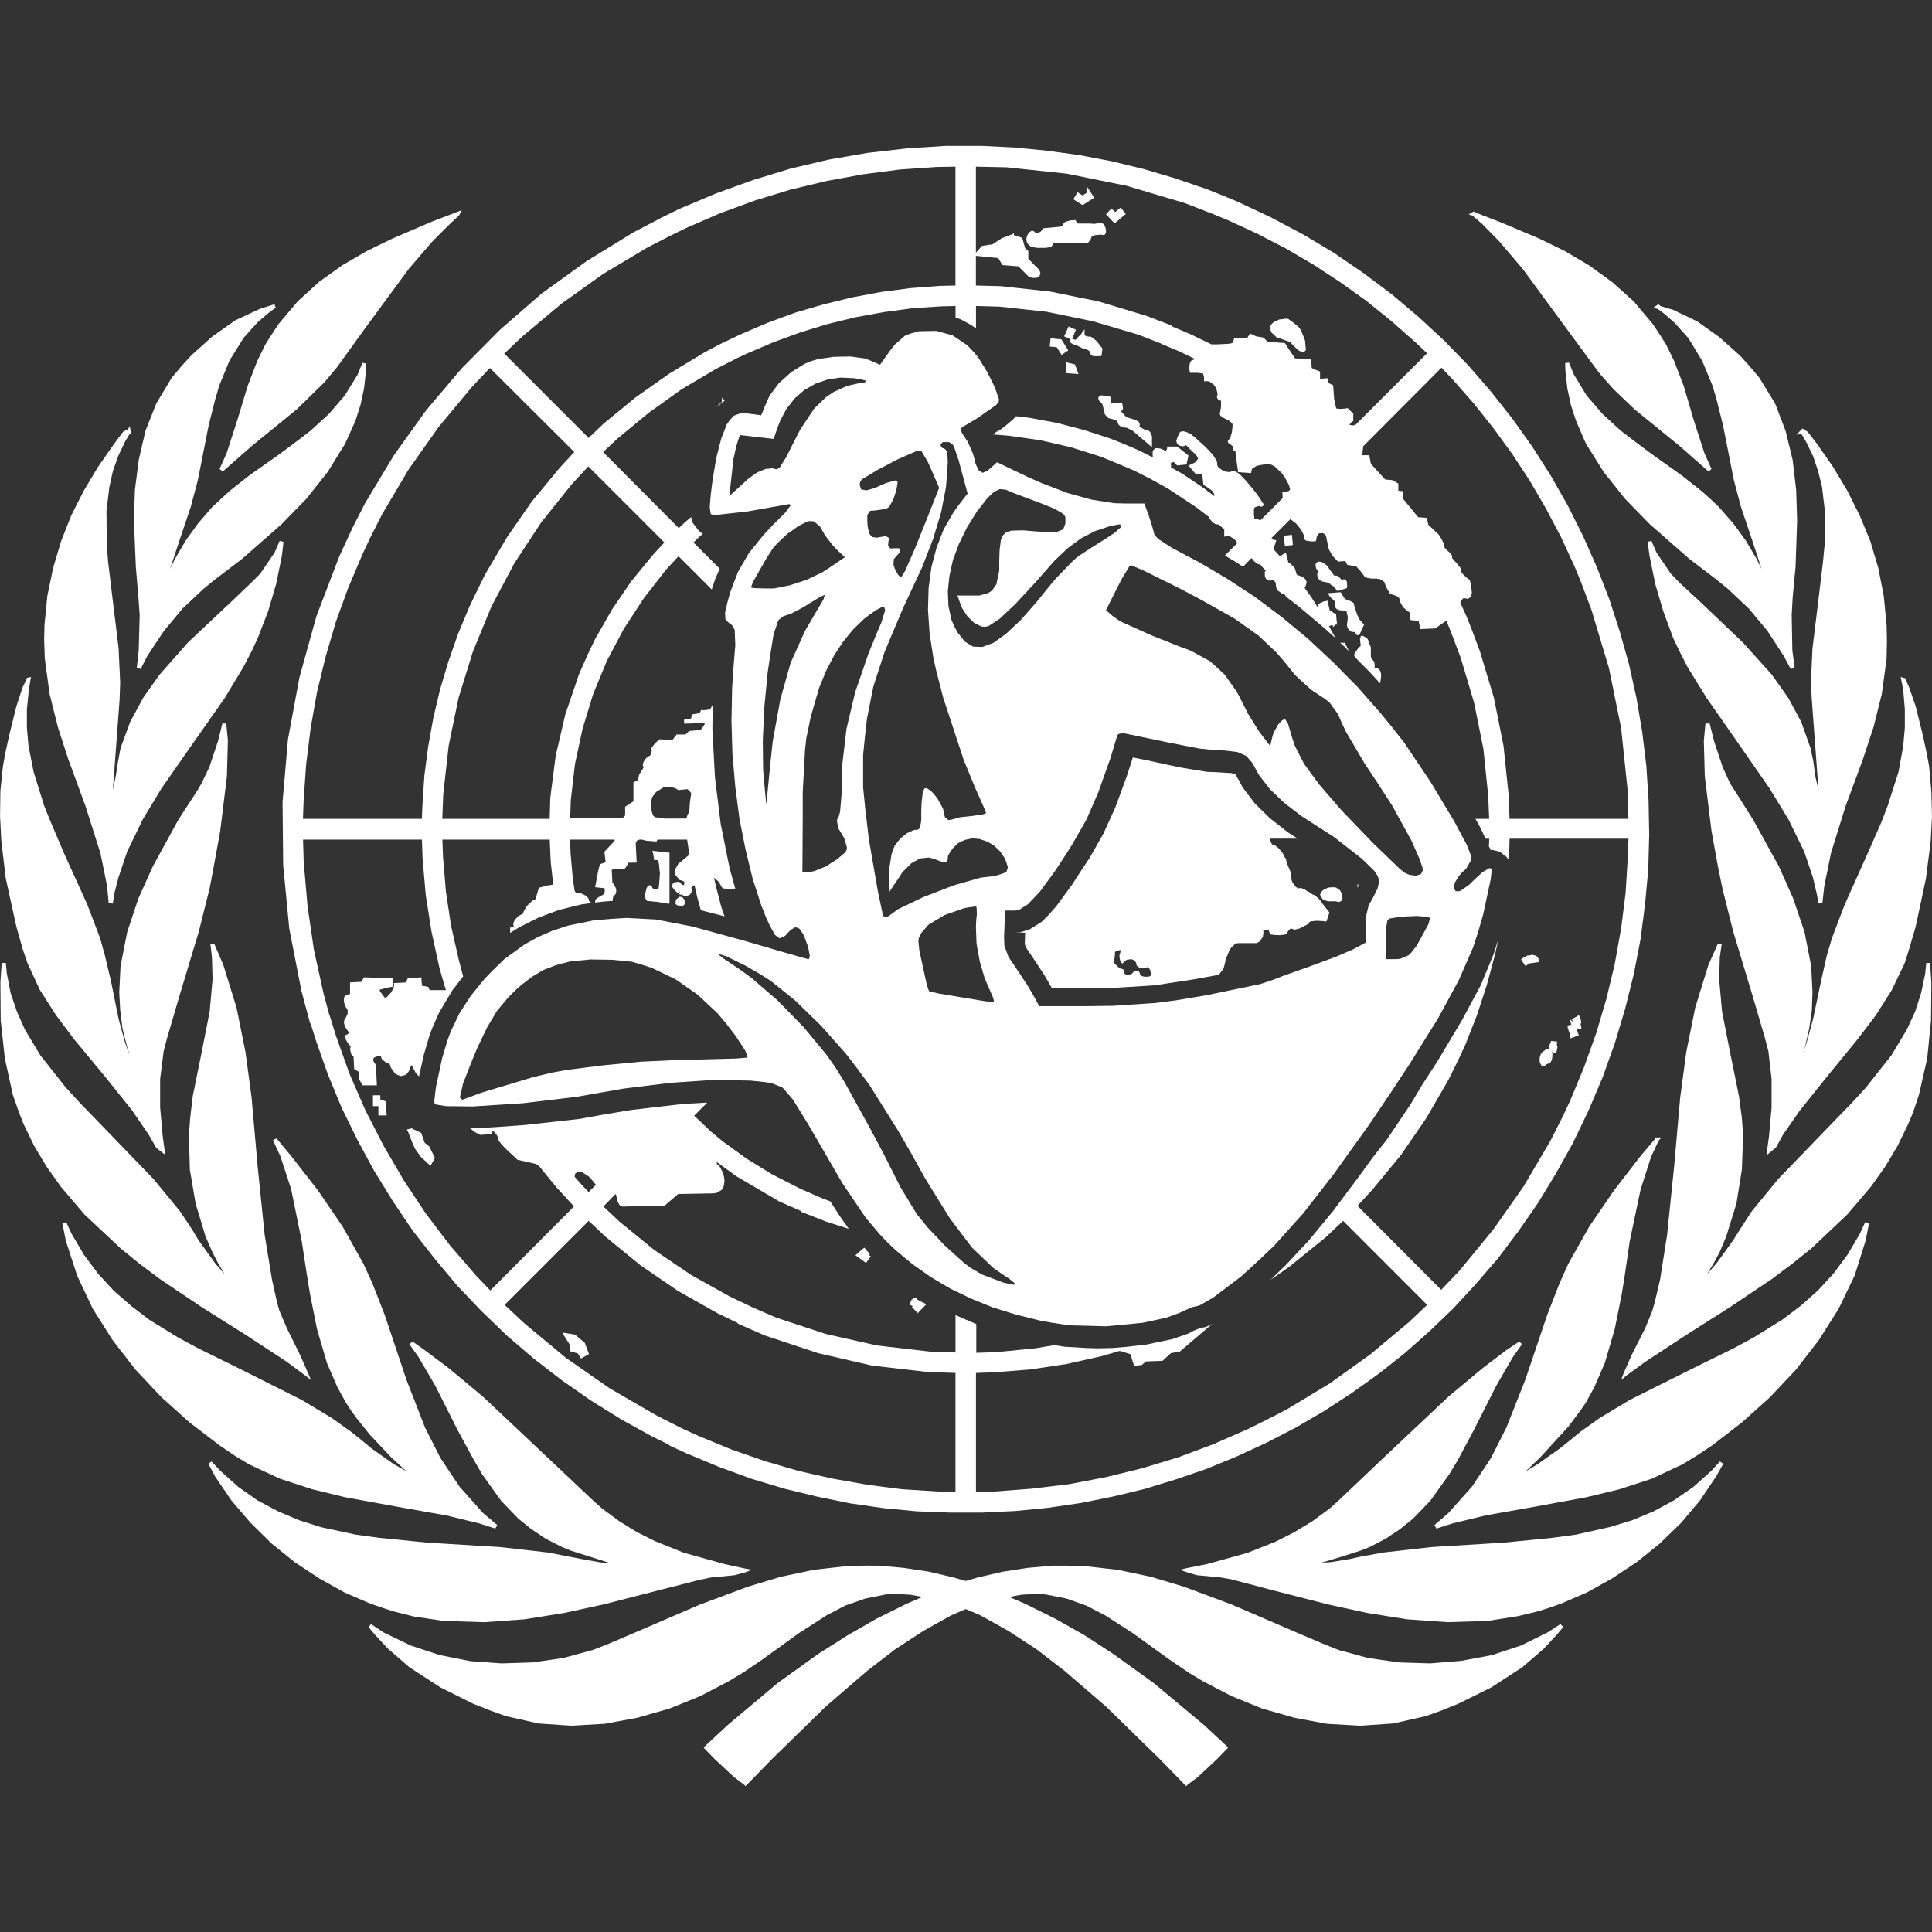 <svg version="1.1" viewBox="0.0 0.0 600.0 600.0" fill="none" stroke="none" stroke-linecap="square" stroke-miterlimit="10" xmlns:xlink="http://www.w3.org/1999/xlink" xmlns="http://www.w3.org/2000/svg"><rect x="0.0" y="0.0" width="600.0" height="600.0" fill="#333333" stroke="none"/><clipPath id="p.0"><path d="m0 0l600.0 0l0 600.0l-600.0 0l0 -600.0z" clip-rule="nonzero"/></clipPath><g clip-path="url(#p.0)"><path fill="#000000" fill-opacity="0.0" d="m0 0l600.0 0l0 600.0l-600.0 0z" fill-rule="evenodd"/><path fill="#ffffff" d="m261.004 117.258l4.268 0.199l2.182 0.396l1.588 0.398l-0.495 0.495l-2.384 0.398l-3.076 0.694l-4.168 1.886l-2.481 1.687l-3.571 3.471l-4.367 6.549l-2.182 4.268l-2.085 4.168l-1.983 3.175l-0.893 0.697l-0.398 0l-0.993 -0.299l-2.182 0.199l-2.68 1.09l-2.876 2.085l-1.488 1.388l-4.268 3.869l0 0l0.694 -5.952l0.595 -5.46l0.893 -4.068l1.092 -3.474l5.258 0.597l5.261 0.595l1.189 -3.474l0.796 -2.083l1.983 -3.773l2.58 -3.275l2.976 -2.58l3.474 -1.983l3.773 -1.292l3.969 -0.595zm24.71 22.627l0.495 0.296l1.886 3.175l1.092 2.384l2.481 5.756l-3.573 9.03l-3.869 9.625l-3.078 7.045l-1.09 1.787l-0.299 0.199l-0.794 -0.595l-0.993 -1.787l-0.495 -1.388l0.1 -1.787l0.794 -0.893l1.189 -1.391l0 -0.99l-0.993 -0.1l-0.794 0l-1.189 0.1l-0.794 -0.893l0.1 -1.092l0.196 -1.289l-0.99 -0.597l-1.687 0.299l-1.092 0.199l-1.488 -0.199l-0.893 -1.092l-0.495 -2.282l-0.1 -1.787l0 -1.687l0.893 -1.289l1.388 -0.1l2.182 -0.299l1.687 -0.396l0.595 -0.398l1.292 -2.282l0.993 -2.876l0.396 -2.481l-0.199 -0.498l-0.495 -0.1l-2.876 0.794l-1.886 0.794l-1.687 0.794l-2.581 0.697l-1.588 -0.299l-0.495 -1.388l0.196 -1.092l0.597 -0.694l4.763 -2.879l6.45 -3.374l5.457 -2.381l1.292 -0.296zm-33.939 21.93l0.993 0.1l1.884 1.588l0.796 1.388l0.794 1.391l2.381 3.076l1.09 1.189l2.68 2.481l-4.663 3.178l-2.282 1.488l-4.962 2.381l-5.161 1.687l-4.962 0.993l-2.381 0l-3.673 -0.1l-1.092 -0.199l0.597 -1.687l4.365 -7.642l1.886 -2.876l1.292 -1.488l3.175 -2.979l3.374 -2.381l2.876 -1.488l0.993 -0.1zm58.749 -9.924l1.884 0.199l1.292 0.595l3.374 1.292l6.35 2.381l3.969 1.588l2.78 1.588l0.694 0.993l0 0.595l0 1.488l-0.694 1.787l-1.986 0.794l-3.969 0l-2.976 -0.199l-3.573 -0.296l-3.573 0.097l-1.588 0.498l-0.993 0.893l-0.694 1.488l-0.396 3.275l-0.1 3.275l0 2.976l-0.893 4.268l-1.388 1.986l-1.292 0.794l-2.58 0.694l-6.845 0l0.893 2.481l0.595 1.488l1.687 2.58l2.083 1.986l2.185 1.09l1.09 0.1l1.092 -0.199l3.474 -2.282l4.862 -4.564l6.251 -6.749l3.673 -4.168l2.182 -2.481l4.168 -3.969l4.168 -3.076l4.467 -2.285l2.381 -0.794l2.381 -0.794l2.876 -0.495l0.398 0.794l-1.986 1.787l-2.083 1.388l-5.161 3.275l-3.969 2.58l-1.687 1.388l-5.557 5.756l-2.879 3.474l-2.876 3.573l-5.061 5.756l-4.566 4.268l-3.869 2.777l-3.474 1.292l-2.876 -0.1l-2.58 -1.588l-2.282 -2.879l-1.092 -2.083l-0.794 -1.886l-0.893 -4.168l-0.199 -4.564l0.498 -4.765l1.09 -4.962l1.886 -5.061l2.481 -5.059l3.076 -4.962l1.886 -2.381l1.289 -1.687l2.185 -2.085l1.787 -0.794zm-54.381 32.847l-0.398 1.391l-2.976 5.059l-2.78 4.765l-4.464 9.924l-3.178 11.312l-2.381 13.099l-0.794 7.542l-1.189 12.106l-0.694 -7.343l-0.299 -3.573l-0.1 -9.13l0.495 -10.419l0.993 -10.419l0.694 -4.765l1.192 -7.44l1.488 -4.268l1.488 -1.192l1.192 -0.396l1.388 -0.498l3.773 -1.983l1.884 -1.192l3.275 -1.986l1.391 -0.595zm18.456 3.773l0.299 0.99l-1.192 3.872l-1.289 2.976l-2.68 6.549l-4.168 12.106l-2.68 11.315l-1.289 10.917l-0.1 5.457l-0.1 3.474l-0.495 5.855l-0.398 1.488l-0.595 1.189l0.398 2.481l1.09 1.787l0.794 1.388l0.794 2.68l0 0.794l-0.495 0.893l-2.58 2.185l-3.474 2.182l-3.374 1.388l-1.388 0.299l-2.481 0.1l0.1 -17.267l0 -7.542l0.694 -12.902l0.398 -3.77l1.388 -6.749l2.58 -8.931l2.182 -5.357l2.481 -4.765l2.78 -4.265l3.076 -3.773l3.374 -3.275l1.787 -1.388l1.983 -1.391l1.886 -0.99zm76.61 -13.002l3.969 1.687l11.414 5.656l6.549 3.474l10.22 5.756l7.443 5.261l5.656 5.357l2.481 2.879l3.275 4.069l4.962 4.564l4.069 2.68l1.588 1.192l2.68 3.67l1.192 2.78l1.388 2.876l5.656 9.628l3.374 5.061l5.261 8.137l5.952 10.817l2.58 5.855l0.794 2.381l0.199 0.893l-0.595 1.289l-1.588 0.495l-2.085 -0.296l-1.189 -0.498l-1.588 -1.189l-8.436 -8.137l-5.36 -5.559l-4.564 -4.763l-6.848 -7.938l-4.663 -6.35l-2.879 -5.659l-0.893 -2.677l-1.189 -4.069l-0.993 -1.588l-0.893 0.495l-0.595 0.595l-0.694 0.794l-1.292 2.381l-0.396 1.192l-0.694 2.976l-2.381 -3.076l-1.192 -1.588l-3.374 -5.457l-1.488 -2.979l-1.886 -3.67l-3.869 -5.46l-4.467 -4.069l-5.952 -3.275l-3.972 -1.488l-8.237 -3.275l-9.725 -4.367l-2.282 -1.588l-2.182 -1.886l3.471 -6.945l1.491 -2.879l2.282 -3.77l0.495 -0.398zm-56.464 -38.204l0.993 0.595l0.495 0.694l1.488 4.367l0.794 2.976l1.986 7.343l-2.78 3.573l-1.687 2.381l-2.976 5.161l-2.185 5.656l-1.588 5.955l-0.893 6.549l-0.196 6.848l0.495 7.244l1.192 7.739l0.893 3.972l2.182 8.433l6.35 19.253l3.374 8.237l2.78 6.251l0.794 1.986l-0.993 0.398l-3.374 0.495l-3.77 0.396l-2.481 0.697l-1.092 0.196l-1.092 -0.893l-0.296 -1.388l-0.299 -1.289l-1.687 -3.078l-0.993 -1.289l-1.09 -1.192l-1.292 -0.794l-0.595 0l-0.595 0.993l-0.398 3.474l-0.1 2.68l0 2.976l-0.396 2.182l-0.597 0.597l-0.396 0l-0.893 0.1l-2.182 0.99l-2.085 1.687l-1.687 2.185l-0.495 1.189l-0.498 1.488l-0.694 4.367l-0.1 2.185l0 5.258l2.879 -4.268l1.289 -1.983l2.78 -2.78l2.68 -1.488l2.777 -0.299l1.491 0.398l2.381 0.893l1.588 0l0.396 -0.694l0 -0.597l0.1 -0.694l1.292 -1.983l0.891 -0.893l0.893 -0.893l2.085 -0.993l2.282 -0.498l2.282 0.199l2.381 0.794l2.085 1.192l1.886 1.787l1.488 2.182l0.495 1.192l0.498 1.687l-0.498 1.488l-1.388 0.495l-2.182 0.694l-1.787 0.199l-2.581 0.299l-8.336 2.381l-9.525 3.67l-7.841 3.773l-2.182 1.588l-0.597 0.495l-1.189 0.398l-0.398 -0.1l-0.396 -0.993l-1.488 -7.045l-2.78 -16.078l-1.192 -10.123l-0.595 -6.052l0 -10.023l0.595 -5.955l0.597 -5.258l1.983 -10.023l3.474 -10.717l5.557 -13.198l3.872 -8.336l2.182 -4.666l3.474 -8.931l2.481 -8.237l1.488 -7.639l0.299 -3.474l0.296 -4.566l-0.199 -3.076l-0.495 -0.794l-0.495 -0.299l-0.597 -0.196l-0.495 -0.794l0.1 -0.299l0.595 -0.694zm145.379 147.166l3.573 0.299l0.396 0.495l-0.495 1.787l-3.573 6.549l-1.687 2.185l-0.893 0.891l-2.578 1.092l-1.491 0.1l-2.976 0l0 -5.36l0.1 -4.564l0.396 -2.182l0.597 -0.498l3.77 -0.595l4.862 -0.199zm-137.143 -2.976l0.296 0.199l0.1 2.282l-0.196 1.687l-0.1 2.381l0.196 5.061l0.993 5.457l1.488 5.061l0.993 2.381l1.687 3.869l0.299 1.292l0 0l-2.68 -0.199l-14.886 -2.481l-2.68 -0.694l-0.694 -2.085l-2.282 -10.518l-0.299 -2.876l0.1 -0.893l0.794 -1.687l2.282 -2.581l4.962 -2.976l6.253 -2.185l3.374 -0.495zm45.647 -53.886l1.292 0.299l4.365 0.893l9.03 1.884l9.229 1.787l4.862 0.498l2.879 0.1l4.069 0.495l2.68 1.192l1.884 2.182l0.893 1.588l1.192 2.182l3.374 4.367l4.464 4.268l5.46 4.168l3.076 1.983l6.948 4.467l8.632 6.749l3.77 3.67l0.893 1.292l0.398 0.794l0.299 1.289l-0.498 2.185l-1.388 2.777l-1.388 2.481l-0.993 4.168l0.1 2.58l0.196 4.663l-4.069 2.185l-5.258 2.282l-8.336 3.076l-7.841 2.78l-3.571 1.388l-3.872 1.292l-16.769 3.471l-9.528 1.588l-6.151 0.794l-13.398 0.893l-7.542 0.1l-15.281 0l-1.488 -2.777l-2.085 -3.573l-3.474 -5.261l-2.481 -3.67l-1.289 -3.474l-0.1 -2.876l0.1 -1.986l0.199 -6.054l2.876 0l1.292 -0.1l2.976 -1.884l3.673 -3.872l4.663 -6.35l2.876 -4.367l2.581 -4.069l4.367 -7.639l3.67 -8.436l3.773 -10.618l2.083 -6.948l0.299 -0.495l1.388 -0.398zm-165.326 70.359l6.749 0.1l6.151 0.595l2.384 0.694l3.77 1.192l7.443 3.571l6.848 4.765l6.151 5.756l2.68 3.175l2.976 3.869l2.979 4.566l0.694 1.884l0 0.299l-3.474 0.299l-11.016 0.296l-6.052 0.1l-12.703 0.595l-12.206 1.192l-10.817 1.388l-4.367 0.794l-5.853 1.391l-16.177 4.862l-5.061 1.884l-0.794 0.299l-0.794 -0.694l0.993 -4.367l2.68 -6.848l1.687 -4.069l3.076 -6.45l3.076 -5.161l3.573 -4.265l2.083 -2.085l1.886 -1.687l3.374 -2.58l3.474 -2.083l3.869 -1.488l2.182 -0.597l2.384 -0.595l6.151 -0.595zm39.994 -1.687l2.282 0.694l5.855 2.879l4.663 2.677l3.275 2.085l7.642 6.151l8.037 7.841l7.838 8.831l3.474 4.566l3.673 4.962l8.831 14.089l3.969 6.848l4.467 8.037l7.739 12.504l6.848 9.03l6.649 6.353l3.474 2.381l1.388 0.893l1.687 1.388l0.1 0.396l-0.595 0.1l-3.078 -0.694l-6.549 -2.481l-3.571 -2.083l-2.085 -1.588l-6.052 -5.46l-2.879 -3.076l-2.182 -2.282l-3.474 -4.268l-5.061 -8.336l-5.261 -10.419l-4.069 -7.642l-8.037 -14.587l-2.777 -4.467l-2.78 -3.969l-7.144 -8.635l-8.14 -8.336l-8.037 -6.945l-3.571 -2.58l-5.161 -3.474l-1.588 -1.289l0.199 -0.1zm67.48 -193.51l-5.36 0.1l-2.876 0.794l-1.491 0.595l-3.076 2.68l-1.588 1.983l-3.076 4.367l-3.175 -1.388l-1.687 -0.597l-4.367 -0.595l-5.061 0.1l-4.862 0.694l-2.083 0.595l-2.185 0.893l-4.168 2.58l-3.869 3.474l-2.876 3.869l-0.893 1.986l-1.687 4.069l-3.773 -0.498l-2.182 -0.296l-2.481 0.893l-1.388 1.488l-0.893 1.289l-1.687 4.367l-1.588 6.154l-1.192 7.343l-0.495 4.069l-0.299 3.77l0.299 2.085l0.893 0.296l0.694 0l9.824 -1.09l12.305 -2.185l0.694 -0.1l0.495 0.299l-1.784 2.381l-3.972 3.969l-2.777 2.979l-4.566 5.656l-3.374 5.855l-2.381 6.251l-0.893 3.275l-0.694 2.979l0.1 2.083l0.794 0.893l0.595 0.495l0.697 0.498l0.794 1.388l0.196 4.763l-0.694 8.535l-0.296 4.962l-0.199 10.123l0.296 10.22l0.893 10.222l1.292 9.924l1.886 9.525l2.182 8.931l2.68 8.336l1.488 3.773l1.092 2.381l1.684 3.076l1.491 1.092l1.687 -0.794l0.893 -0.993l0.891 -0.893l1.391 -0.794l1.189 0.398l1.192 1.684l0.595 1.391l0.993 2.68l0.495 2.677l-0.196 0.993l-0.299 0.1l-2.182 -0.595l-6.253 -1.787l-11.213 -3.275l-16.274 -4.467l-11.315 -2.182l-9.13 -0.495l-4.763 0.296l-5.656 0.498l-7.741 1.588l-4.862 1.588l-4.564 1.983l-4.268 2.381l-6.151 4.467l-3.773 3.673l-2.381 2.481l-4.268 5.258l-3.474 5.36l-2.677 5.557l-0.993 2.68l-1.687 5.557l-1.986 9.229l-0.495 4.268l0.1 0.794l0.495 0.296l3.076 0.498l8.237 0.097l15.483 -0.99l16.67 -1.986l7.346 -1.289l7.44 -1.292l14.49 -1.787l13.298 -0.893l11.511 0.199l4.763 0.498l2.083 0.396l3.178 1.292l3.175 3.67l4.663 7.542l3.474 5.955l7.244 12.504l7.244 10.718l4.367 5.158l2.481 2.58l2.481 2.381l5.261 4.367l5.656 3.969l6.052 3.573l6.353 3.076l6.845 2.78l7.047 2.182l7.542 1.886l3.869 0.694l5.258 0.794l11.511 0.299l11.315 -1.092l7.343 -1.588l4.069 -1.488l1.687 -0.794l2.282 -0.993l1.388 -0.299l0.993 -0.296l4.168 -2.384l8.635 -6.549l5.952 -5.457l4.268 -4.069l8.931 -9.924l9.727 -12.504l11.213 -15.679l6.35 -9.426l5.756 -8.734l9.03 -14.487l6.45 -11.91l4.367 -10.023l1.488 -4.564l1.588 -5.457l2.381 -11.116l0.299 -2.78l0 -0.495l-0.694 -0.199l-2.182 1.292l-2.481 2.282l-1.491 1.488l-2.777 1.986l-0.794 0.196l-0.794 -0.097l-0.597 -0.993l0.398 -1.687l1.289 -2.085l0.993 -1.09l1.192 -1.092l1.388 -2.381l0.199 -0.893l-0.1 -0.893l-1.289 -3.275l-3.872 -7.244l-7.443 -12.405l-8.137 -12.106l-3.67 -4.666l-3.474 -4.268l-7.244 -8.237l-7.542 -7.639l-7.841 -7.343l-8.137 -6.749l-8.336 -6.253l-8.632 -5.656l-8.734 -5.161l-4.364 -2.282l-4.268 -2.282l-3.969 -2.58l-1.192 -1.189l-0.199 -0.498l-0.595 -2.182l-1.092 -3.474l-1.388 -3.77l-6.151 0l-3.275 -0.1l-6.948 -1.092l-7.542 -2.083l-8.037 -3.078l-4.268 -1.884l-9.525 -4.566l-2.085 1.886l-0.993 0.794l-1.388 0.595l-1.189 -0.694l-0.993 -2.083l-0.398 -1.687l-0.495 -1.687l-1.588 -3.573l-0.893 -1.289l-0.893 -1.391l-0.299 -1.09l0.299 -0.597l0.299 -0.196l4.365 -2.58l5.955 -4.168l0.794 -0.893l0.1 -0.893l-1.289 -3.773l-2.384 -4.763l-2.777 -4.464l-1.292 -1.588l-2.083 -2.185l-4.566 -3.076l-5.059 -1.388z" fill-rule="evenodd"/><path fill="#ffffff" d="m337.611 58.013l0 1.787l-1.391 0.893l-1.588 -0.993l-1.289 2.182l2.182 1.391l0.694 0.396l0.697 -0.396l2.876 -1.886l-2.182 -3.374zm10.419 6.45l-0.495 0.398l-1.192 0.99l-1.189 -1.09l-1.687 1.787l1.884 1.983l0.794 0.794l0.893 -0.694l2.58 -2.182l-1.588 -1.986zm-13.793 3.869l-1.687 0.1l-0.794 0.199l-0.694 0.199l-0.597 0.296l-0.396 0.697l-0.1 0.296l-0.398 0.199l-0.396 0.1l-0.1 0l-5.261 0.495l-0.097 0.398l-0.498 0.595l-0.893 0.495l-0.396 0.1l-0.398 0l-0.1 -0.396l-0.396 -0.299l-0.498 -0.199l-0.396 0.199l-0.694 0.498l-0.398 0.794l-0.296 0.893l0.097 1.09l0.199 0.498l0.794 0.794l0.597 0.296l1.488 0.299l2.976 0l1.388 -0.299l0.299 -0.1l0.595 -1.189l10.521 0.199l0.196 -0.199l0.794 -0.993l0.398 -1.092l0.396 -0.097l0.794 -0.199l1.192 -0.1l0.694 0l0.398 0.1l0.495 -0.1l0.299 -0.398l0.1 -0.296l0 -0.694l-0.1 -0.597l-0.199 -0.694l-0.398 -0.595l-0.296 -0.199l-0.299 -0.199l-0.495 -0.1l-0.398 0.1l0.1 0l-1.488 0.299l-1.488 -0.1l-3.773 0l-0.196 -0.495l-0.398 -0.299l-0.1 0l0.299 -0.299zm64.9 30.565l-0.299 0.1l-0.1 0.1l-1.388 0.1l-1.289 0.595l-0.694 0.398l-0.498 0.495l-0.396 0.694l0 0.794l0.396 1.092l1.687 1.588l1.092 0.299l3.076 1.09l0.495 0.597l1.391 1.388l0.794 0.694l0.794 0.299l0.495 0.1l0.498 -0.199l0.396 -0.495l-0.1 -0.597l-0.196 -2.282l-1.192 -3.076l-0.694 -0.993l-1.588 -1.388l-0.893 -0.597l0 -0.1l-0.1 0l-0.794 -0.595l-0.893 0l0 -0.1zm-72.84 6.154l-0.097 0.595l-0.199 1.986l2.182 0.199l1.488 2.381l2.085 -1.391l-1.787 -2.876l-0.398 -0.595l-0.595 0l-2.68 -0.299zm5.559 -3.673l-0.199 0.498l-1.192 2.58l1.986 0.893l0 0.097l-0.1 0.1l-0.1 0.1l0 0.1l0 0.1l0 0.1l0 0.1l0.1 0.1l0.1 0.097l0 0.1l0.199 0.199l0.396 0.299l-0.1 -0.199l0.299 0.299l0.398 0.097l0.296 0l1.588 0.796l0.597 0.296l0.097 0.1l0.893 0l1.192 0.794l0.299 0.694l-0.1 -0.199l0.1 0.398l0.296 0.299l0.199 0.196l0.199 0.1l0.495 0.1l1.787 0l0.495 -0.1l0.299 -2.282l-1.886 -2.381l-1.687 -1.292l-0.495 0l-0.794 -0.097l-0.398 -0.199l-0.296 -0.1l0 -1.886l-1.092 1.488l0 0.1l-0.199 0.1l-0.1 0.1l-0.296 0.299l-0.299 0.296l-0.495 0.597l-0.398 0.296l-0.199 -0.1l-0.097 0l-0.299 -0.196l-0.398 0l1.192 -2.879l-2.282 -0.993zm-0.794 11.116l0 0.794l0 2.58l3.869 0.296l-1.092 -2.976l-2.777 -0.694zm-106.879 11.013l0 1.292l-1.189 1.092l0.1 0.196l0.893 -0.893l1.09 -0.794l-0.893 -0.893zm78.895 -71.745l9.525 0.196l18.755 1.986l18.559 3.77l18.061 5.36l8.931 3.474l4.564 1.884l9.03 4.168l8.834 4.566l8.632 5.061l8.336 5.457l8.037 5.756l7.741 6.251l7.443 6.549l3.67 3.474l-22.229 22.229l-0.891 0.199l-0.893 -0.199l-0.1 0l0 -0.1l0.199 -0.196l0.495 -0.597l0.199 -0.1l0.296 -0.196l0 -2.285l-1.687 -1.684l-0.296 0l-0.498 0.097l-1.289 0.1l-0.694 0l-0.498 -0.1l-0.296 0l-0.199 -0.694l-0.199 -1.09l-0.296 -1.092l0 -0.398l-0.299 -3.969l-1.488 -0.694l-0.299 -1.488l-2.282 0.199l0 -2.285l-1.588 -0.595l-0.993 -0.495l-0.199 -2.78l-4.962 -0.199l-1.289 -1.884l-1.886 -2.879l-5.357 -0.396l-1.292 -1.292l-2.282 -0.396l-1.886 -0.893l-0.794 1.289l-4.168 0.199l-0.296 1.388l-0.993 0.299l-1.687 0.1l-1.986 0.1l-2.083 0l-6.154 -2.979l-6.251 -2.68l0.1 -0.097l-0.597 -0.299l-7.244 -2.78l-14.786 -4.464l-15.082 -3.078l-15.383 -1.687l-7.739 -0.196l0 -9.229l6.945 0.694l1.292 2.182l4.962 0.398l3.175 3.175l0.1 0.1l1.09 0.299l0.794 0l0.794 -0.1l0.597 -0.498l0.296 -0.694l-0.196 -0.794l-0.398 -0.595l-0.595 -0.694l0 0.1l-2.58 -2.68l0 -2.381l-0.993 -0.893l-0.893 -3.175l-2.581 -0.893l0 -0.498l-0.893 0.398l-2.876 1.092l-2.879 1.884l-3.275 0.498l-1.884 2.083l0 -26.693zm-6.353 0l0 36.915l-4.663 0.1l-9.229 0.694l-9.13 1.189l-9.03 1.687l-8.931 2.185l-8.831 2.58l-8.635 3.175l-8.533 3.67l-4.168 1.986l-0.199 0.1l-0.199 0l-0.199 0.1l-0.495 0.296l-5.656 2.979l-11.016 6.649l-10.419 7.343l-9.924 8.137l-4.663 4.464l-26.198 -26.198l5.756 -5.457l12.106 -10.123l12.8 -9.13l13.597 -8.137l6.945 -3.573l5.261 -2.58l10.518 -4.564l10.817 -3.969l11.016 -3.374l11.213 -2.68l11.312 -2.083l11.412 -1.491l11.511 -0.794l5.855 -0.097zm45.055 71.051l-0.299 0.199l-0.299 0.299l-0.1 0.396l0.1 0.398l0.199 0.396l0.199 0.199l0.199 0.199l0.396 0.296l0.299 0.697l0.199 0.893l0.296 1.289l0.199 0.694l1.092 1.092l0.794 0.199l1.189 0.296l0.498 0.299l0.296 0.296l0.1 0.398l0.299 0.595l0.495 0.398l0.498 0.199l0.495 0.196l0.893 0.1l0.299 0.1l1.588 0.794l6.052 5.161l0 -3.076l0 -0.299l-0.296 -0.794l-0.199 -0.398l-0.299 -0.396l-0.495 -0.299l-0.595 -0.1l-0.597 -0.196l-0.893 -0.498l-0.296 -0.199l-0.199 -0.296l0 -0.1l0.1 -0.498l-0.199 -0.495l-0.199 -0.299l-0.296 -0.196l-0.694 -0.299l-0.796 -0.299l-1.289 -0.396l-0.495 -0.1l-0.498 -0.398l-0.993 -1.09l-0.296 -0.299l-0.199 -0.199l0.199 -0.097l0.199 0l0.296 -0.498l0 -0.495l-0.1 -0.794l-0.1 -0.299l-0.097 -0.495l-0.597 0.1l-1.388 0.196l-1.388 0l-0.1 -0.296l0 -0.299l0 -0.694l0 -0.199l0.1 -0.495l-0.597 -0.199l-0.99 -0.199l-1.092 -0.1zm-198.372 -57.557l-1.491 0.595l-8.037 3.078l-12.006 5.158l-7.941 3.872l-7.54 4.365l-7.246 5.161l-6.649 6.054l-5.952 7.045l-2.68 4.069l-1.488 2.381l-2.481 5.061l-2.979 7.741l-3.175 10.518l-3.374 10.422l-2.182 4.862l0.993 0.794l9.03 -7.941l13.893 -11.312l8.632 -8.436l3.972 -4.763l8.732 -12.106l13.497 -18.359l7.343 -8.535l5.457 -5.457l2.78 -2.58l0.1 -0.1l0.794 -1.588zm314.379 0.398l-0.398 0.196l-1.289 0.697l1.289 0.495l2.879 2.481l5.357 5.457l7.343 8.635l13.398 18.26l8.831 12.006l1.886 2.481l4.069 4.566l6.549 6.251l13.893 11.312l9.03 7.941l0.893 -0.794l-2.182 -4.862l-3.374 -10.422l-3.076 -10.518l-2.979 -7.741l-2.481 -5.061l-1.488 -2.381l-2.68 -4.069l-5.952 -7.045l-6.649 -5.955l-7.147 -5.161l-7.54 -4.464l-7.941 -3.872l-12.006 -5.059l-7.941 -3.078l-0.296 -0.296zm-65.992 90.403l0 0.1l-0.1 0l0.1 -0.1zm-2.481 5.261l-0.1 0.097l0 -0.097zm11.907 4.763l-0.694 0.1l-1.884 0.196l0.396 3.178l2.481 -0.299l-0.299 -3.175zm8.237 8.336l-0.097 0.1l-0.398 0.097l-0.199 0.199l-0.196 0.398l0 0.495l0.196 0.893l0.398 0.495l0.199 0.299l-0.1 0.398l-0.199 0.495l0.1 0.993l0.595 0.794l0.794 0.495l0.498 0.1l1.09 0.199l0.993 0.495l0 0.1l1.092 0.694l0.794 0.993l0.296 0.398l2.979 -0.893l0 -0.398l0.1 -0.296l-0.1 -0.893l0 -0.398l-0.299 -0.495l-0.299 -0.199l-0.396 -0.1l-0.299 0.1l-0.296 0.199l-0.1 -0.1l-0.199 -0.299l-0.299 -0.296l-0.396 -0.398l-0.498 -0.299l-0.794 0l-0.097 -0.097l-0.199 -0.199l-0.398 -0.595l-0.694 -0.893l-0.396 -0.597l-0.299 -0.495l-0.398 -0.398l-0.694 -0.495l-0.794 -0.495l-0.794 -0.1zm6.549 9.525l-3.67 0.299l0.595 0.893l0.694 0.794l0.597 0.495l0.495 0.498l0 0.296l0 0.498l0 0.694l0.1 0.396l0.396 0.398l0.398 0.199l0.495 0.097l0.993 0.1l0.694 0.1l0.199 0l0.1 0.1l0.1 0.199l0.396 1.687l-0.196 1.687l-0.1 0.893l0.296 0.893l0.299 0.396l0.893 0.694l0.495 0l0.597 0.1l0.097 0l0 0.199l0 0.1l0.1 0.296l0.199 0.199l0.299 0.1l0.296 0l0.1 -0.1l0.299 -0.199l0.1 -0.196l0.199 -0.398l0.196 -0.495l0.498 -1.092l0.196 -0.396l0.199 -0.398l-0.296 -0.299l-1.092 -1.189l-0.694 -1.388l-0.597 -1.687l-0.495 -1.687l0 0.097l-0.1 -0.595l-0.396 -0.199l-0.299 -0.196l-0.396 -0.199l-0.796 -0.299l-0.495 -0.196l-0.1 0l-0.199 -0.199l-0.296 -0.299l-0.199 -0.396l-0.495 -0.697l-0.1 -0.196l-0.199 -0.398zm0.199 15.679l1.391 1.292l1.289 1.289l-1.192 -2.58zm-330.951 -105.09l-0.495 0.1l-4.069 1.289l-7.642 3.573l-7.045 4.962l-6.549 5.853l-3.078 3.374l-3.076 3.673l-4.763 7.938l-3.374 8.535l-2.085 9.03l-1.189 9.329l-0.299 9.525l0.597 14.39l0.794 9.426l0.396 5.46l-0.299 10.914l-0.595 5.46l1.192 0.396l2.083 -4.069l5.061 -7.642l5.855 -7.045l6.649 -6.251l3.571 -2.879l8.336 -6.35l12.305 -10.817l7.542 -7.741l6.649 -8.336l5.46 -8.831l3.175 -7.045l1.588 -4.962l1.09 -5.061l0.597 -5.161l0.1 -2.68l-1.192 -0.196l-1.488 3.67l-3.969 6.45l-4.962 5.756l-5.656 5.161l-3.078 2.381l-6.35 4.763l-9.725 6.848l-6.154 4.862l-2.777 2.58l-2.481 2.282l-4.367 5.061l-3.869 5.36l-3.374 5.756l-1.488 3.076l3.175 -9.625l3.275 -9.727l2.182 -8.237l3.374 -17.068l2.083 -8.237l1.192 -4.069l3.175 -7.741l4.367 -7.045l4.367 -4.862l3.372 -2.879l1.886 -1.388l0.398 -0.199l-0.398 -1.09zm429.79 0l-0.396 0.196l-1.292 0.893l1.391 0.299l0.097 0.1l0.1 0l1.886 1.388l3.275 2.879l4.268 4.763l4.268 7.045l3.175 7.642l1.189 3.969l2.085 8.336l3.374 17.068l2.182 8.237l3.275 9.727l3.175 9.625l-1.488 -2.976l-3.374 -5.756l-3.969 -5.46l-4.467 -5.061l-2.381 -2.282l-2.877 -2.58l-6.154 -4.862l-9.625 -6.848l-6.35 -4.763l-3.078 -2.381l-5.656 -5.161l-4.962 -5.756l-3.969 -6.549l-1.488 -3.67l-1.192 0.196l0.1 2.68l0.597 5.261l1.09 5.061l1.588 4.862l3.078 7.144l5.557 8.831l6.649 8.336l7.542 7.741l12.206 10.717l8.436 6.45l3.571 2.879l6.649 6.251l5.855 7.045l4.962 7.642l2.182 4.069l1.192 -0.396l-0.694 -5.46l-0.199 -10.914l0.299 -5.46l0.893 -9.426l0.495 -14.39l-0.299 -9.525l-1.09 -9.329l-2.185 -9.03l-3.275 -8.535l-4.862 -7.938l-3.076 -3.673l-2.979 -3.275l-6.45 -5.756l-6.845 -4.862l-7.443 -3.571l-3.972 -1.192l-0.196 -0.199l-0.1 -0.1l-0.299 -0.196zm-91.891 102.907l-0.595 0.1l0 0.495l-0.1 0.1l-0.1 0.299l0 0.196l0.1 0.498l0 0.495l0.1 0.498l0 0.396l0 0.1l-0.498 0.396l-0.396 0.498l-0.398 0.595l-0.396 0.498l-0.199 0.296l-0.1 0.299l0 0.396l0.1 0.199l0.1 0.199l0.196 0.199l0.299 0.296l0.199 0.299l0.199 0.199l0.196 0.1l0 0.097l0.1 0l0 0.1l3.374 3.374l3.275 3.573l0.1 -0.694l0.199 -1.292l0 -0.893l-0.199 -0.794l-0.199 -0.396l-0.296 -0.299l-0.398 -0.296l-0.495 0l-0.299 -0.1l-0.1 -0.1l0 -0.398l0 -0.495l-0.1 -0.595l-0.196 -0.597l-0.498 -0.495l-0.1 -0.1l-0.196 -0.398l-0.1 -0.495l0 -0.694l0 -0.694l0 -0.694l0 -0.597l-0.199 -0.595l-0.299 -0.595l-0.196 -0.794l-0.398 -0.794l-0.893 -0.597l-0.299 -0.196l-0.296 -0.1zm-215.044 46.939l1.588 0.396l0.694 0.398l0.199 0.199l2.876 -0.299l0.697 0.595l0.495 0.694l-0.396 2.78l-0.199 2.879l-0.199 0.396l-0.199 0.398l-0.1 0l0 0.1l-0.196 0.595l-0.199 0.694l-6.948 0l0 -0.1l-2.777 -0.299l-0.597 -0.495l-0.296 -0.794l-0.299 -1.092l0 -1.09l0.1 -2.085l0.199 -0.694l1.189 -1.588l2.381 -1.488l1.092 -0.1zm-55.969 -130.098l26.198 26.098l-4.564 4.962l-8.635 10.419l-7.642 11.016l-6.845 11.611l-2.979 6.054l-1.983 4.168l-3.474 8.333l-2.976 8.535l-2.58 8.635l-2.085 8.831l-1.588 8.831l-1.189 9.03l-0.597 9.03l-0.196 4.467l-36.918 0l0.199 -5.656l0.794 -11.315l1.391 -11.213l1.983 -11.213l2.68 -11.016l3.175 -10.817l3.869 -10.618l4.467 -10.518l2.381 -5.061l3.673 -7.244l8.237 -13.893l9.326 -13.198l10.322 -12.405l5.557 -5.855zm30.565 30.565l23.617 23.617l-3.573 3.869l-6.746 8.237l-5.955 8.734l-5.261 9.227l-2.282 4.765l-2.68 6.052l-4.265 12.504l-2.979 12.803l-1.687 13.099l-0.199 6.549l-33.342 0l0.299 -7.642l1.687 -15.085l3.076 -14.886l4.464 -14.388l5.756 -13.992l7.047 -13.298l8.336 -12.703l9.525 -11.907l5.161 -5.557zm264.959 -30.665l3.474 3.67l6.549 7.443l6.151 7.741l5.855 8.037l5.46 8.336l4.962 8.535l4.663 8.831l4.168 9.03l1.886 4.566l3.374 8.931l5.457 18.16l3.77 18.556l1.986 18.855l0.299 9.429l-36.918 0l-0.296 -7.542l-1.588 -15.184l-2.979 -14.886l-4.365 -14.487l-2.68 -7.144l-1.588 -3.969l-1.787 -3.872l0.299 -0.694l0.296 -0.396l0.398 -0.398l0.595 0.1l0.595 0.1l0.498 -0.1l0.396 -0.398l0.299 -0.396l0.199 -0.893l-0.1 -1.092l-0.299 -1.983l-0.199 -0.694l0 -0.199l-0.196 -0.199l-0.398 -0.199l-0.993 -0.893l-0.595 -0.595l-0.299 -0.396l-0.296 -0.398l0 -0.1l0 -0.794l-0.498 -0.694l-0.495 -0.595l-0.495 -0.597l-0.597 -0.595l-0.396 -0.495l-0.199 -0.199l0 -0.199l-0.1 0l0 -0.694l-0.495 -0.595l-0.398 -0.498l-0.595 -0.495l-0.498 -0.495l-0.296 -0.398l-0.199 -0.299l-0.1 0.1l0.1 -0.694l-0.199 -0.595l-0.296 -0.595l-0.299 -0.597l-0.694 -1.09l-0.199 -0.299l-3.175 -2.976l-0.495 -2.185l-2.68 -0.199l-4.862 -5.952l0.296 -2.085l-1.588 -0.199l0 -2.182l-1.787 -1.092l-2.282 -0.196l-4.464 -4.862l-0.498 -2.68l-2.182 0l0.299 -2.78l24.311 -24.411zm-26.098 160.464l0 0.595l-0.1 0.697l0.199 -0.597l0.296 -0.396l-0.196 -0.199l-0.199 -0.1zm-7.443 0.893l-1.588 0.1l-1.292 0.595l-0.595 0.398l-0.398 0.595l-0.296 0.595l0.296 0.794l0.597 0.694l1.488 0.597l2.58 0l0.296 0.1l0.299 0.1l0.495 0l0.498 -0.299l0.396 -0.498l0 -0.595l-0.097 -0.595l-0.299 -0.993l-0.398 -0.694l-1.189 -0.794l-0.794 -0.1zm-373.821 -143.197l-0.694 1.189l-0.299 0l-0.299 0.1l-0.296 0.199l-0.199 0.199l-0.199 0l-0.1 0.1l-2.677 3.571l-5.061 7.244l-4.467 7.443l-3.869 7.642l-3.175 8.037l-2.481 8.336l-1.787 8.635l-0.893 9.03l-0.1 4.663l0.199 5.756l1.488 11.016l2.58 10.319l3.175 9.824l1.787 4.865l3.573 9.725l4.663 14.686l2.083 10.222l0.498 5.357l1.289 0.1l0.398 -2.879l1.388 -5.357l2.68 -7.938l4.862 -10.023l5.756 -9.528l9.824 -14.092l9.824 -13.992l5.855 -9.725l2.58 -4.962l1.884 -4.069l3.178 -8.237l2.481 -8.436l1.784 -8.732l0.498 -4.367l-1.192 -0.296l-1.588 3.67l-4.464 6.549l-2.78 2.78l-6.45 6.151l-13.198 12.405l-8.831 10.023l-5.061 7.144l-4.069 7.542l-2.979 8.137l-0.794 4.268l-0.694 4.467l-0.893 4.268l2.085 -27.984l0.196 -5.36l-0.495 -10.718l-1.986 -16.274l-1.289 -10.718l-0.398 -5.261l-0.097 -10.319l0.893 -7.443l1.09 -4.962l1.687 -4.763l2.182 -4.566l1.391 -2.282l0.495 0.1l-0.199 -0.893l-0.296 -1.588zm519.599 0.694l-0.597 0.495l-1.388 1.491l0 0l1.488 -0.299l1.391 2.282l2.282 4.663l1.588 4.765l1.192 4.862l0.891 7.542l-0.097 10.319l-0.498 5.261l-1.289 10.718l-1.986 16.274l-0.495 10.718l0.296 5.261l2.085 28.084l-0.993 -4.367l-0.595 -4.367l0 -0.1l-0.893 -4.268l-2.879 -8.137l-4.068 -7.542l-5.061 -7.144l-8.931 -9.924l-13.099 -12.504l-6.549 -6.052l-2.777 -2.879l-4.467 -6.549l-1.588 -3.67l-1.192 0.296l0.597 4.367l1.784 8.732l2.481 8.436l3.078 8.336l1.884 3.969l2.581 5.061l5.955 9.625l9.824 14.092l9.725 13.992l5.855 9.628l4.862 9.924l2.68 7.938l1.289 5.457l0.498 2.78l1.189 -0.1l0.597 -5.357l2.083 -10.222l4.566 -14.686l3.571 -9.628l1.787 -4.862l3.275 -9.924l2.581 -10.319l1.488 -10.917l0.1 -5.756l-0.1 -4.763l-0.893 -9.03l-1.687 -8.635l-2.481 -8.336l-3.275 -7.938l-3.869 -7.741l-4.467 -7.443l-5.059 -7.244l-2.68 -3.474l-0.1 -0.097l-0.1 -0.1l-0.199 -0.1l-0.396 -0.299l-0.199 0l-0.299 -0.1l-0.296 -0.495zm-357.348 131.191l0.296 0.893l0.299 1.983l1.092 0l0.396 1.092l0.299 3.076l-0.1 1.488l-0.199 2.481l-0.199 0.993l-0.694 0l-0.495 -0.1l-0.299 -0.1l-0.296 -0.196l-0.1 -0.199l-0.1 -0.199l-0.1 -0.199l-0.199 -0.196l-0.296 -0.1l-0.299 0l-0.199 0.199l-0.199 0.097l-0.097 0.1l-0.299 0.597l-0.199 0.794l-0.199 0.794l0 0.794l0.1 0.794l0.498 0.694l0.1 0l3.175 0.299l3.471 0.595l0.1 -0.199l0.1 -0.1l0 -0.1l0 -15.48l-5.357 -0.595zm8.137 14.288l0 0.299l-0.694 0.495l-0.199 0.796l0 0.595l0.396 0.396l0.794 0.199l0.993 0.1l0.597 -0.495l0.097 -0.794l0 -0.498l-0.694 -0.893l-0.595 -0.199zm-51.107 9.528l0.1 0.1l0 0.1l-0.1 -0.1l0 -0.1zm316.561 8.436l-0.396 0.1l-1.488 0.196l-1.391 0.794l-0.495 0.398l1.388 2.083l0.498 -0.396l0.893 -0.498l0.893 -0.097l1.983 -0.299l-0.1 -0.595l-0.1 -0.398l-0.595 -0.794l-0.396 -0.199l-0.299 -0.1l-0.299 0l-0.1 -0.196zm-128.112 -1.391l0 0.1l0 0.1l-0.396 1.488l0.097 0.993l0.199 0.694l0.1 0.199l0.495 0.595l0.498 -0.495l0.893 -0.694l1.388 -0.199l0.595 0.199l0.498 0.296l0.296 0.398l0.1 0.199l0.1 0.1l0 0.595l0.299 0.396l0.396 0.299l0.498 0.199l0.595 0.196l1.092 -0.097l0.595 -0.299l0.199 0.1l0.196 0.199l0.299 0.396l0.398 0.993l-0.1 0.893l-0.1 0.1l-0.299 0.196l-0.595 0.1l-0.694 0l-0.694 -0.1l-0.498 -0.196l-0.296 -0.199l-0.1 -0.1l-0.1 -0.495l-0.199 -0.398l-0.396 -0.396l-0.498 0l-0.794 0.196l-0.299 0.498l-0.495 0.396l-1.189 0.199l-0.498 -0.1l-0.495 -0.396l0 -0.1l0 -0.498l-0.199 -0.495l-0.1 0l0 -0.1l-0.495 -0.199l-0.597 -0.1l-1.784 -1.684l0.097 -0.893l0.1 -0.893l0.1 -0.794l0 -0.794l0.1 -0.1l0.299 -0.199l0.495 -0.199l0.595 -0.1zm3.77 -59.838l-1.884 5.855l-3.573 9.725l-3.67 8.037l-4.268 7.542l-2.581 3.869l-2.879 4.467l-4.962 6.749l-2.182 2.481l-2.282 2.282l-3.773 2.381l-2.876 0.893l-1.588 0.1l3.076 0l0 0.1l-0.1 3.175l0.1 0.694l0.495 0.993l2.284 3.374l3.076 4.663l2.481 4.268l11.611 0l7.343 -0.1l12.9 -0.794l5.855 -0.893l0.1 0l6.948 -1.09l7.045 -1.292l0.398 -0.495l0.396 -0.498l0.694 -0.993l0.299 -1.09l0.396 -1.787l0.993 -2.381l0.595 -1.092l0.796 -0.794l0.694 -0.595l0.893 -0.1l5.656 0l0.1 -0.1l0.893 -0.495l0.891 -1.391l0.1 -0.794l0.1 -0.595l-0.1 -0.495l1.687 -0.199l0.498 1.388l0.396 0l0.498 0.1l1.488 0.1l0.794 0l0.794 -0.1l0.296 0l0.299 -0.1l0.398 -0.199l0.296 -0.296l0.299 -0.595l0.495 -0.498l0.199 -0.199l0.199 -0.097l0.1 0l0.196 0.097l0.794 0.299l0.796 -0.199l0.794 -0.196l0.794 -0.398l1.488 -0.794l0.396 -0.199l0.299 -0.199l0 -0.296l0.1 -0.1l0.1 -0.1l0.296 -0.1l0.794 -0.1l0.993 -0.1l1.986 0.1l0.595 0.1l0.495 0l0.893 -2.68l-0.1 -0.296l-0.495 -0.595l-1.488 -1.886l-0.694 -0.993l-0.694 -0.794l-0.398 -0.299l-0.299 -0.296l-0.097 -0.1l-0.199 -0.1l-0.1 -0.1l-0.299 -0.1l-0.1 0l-0.196 -0.1l-0.299 -0.196l-0.694 -0.498l-0.794 -0.396l-0.694 -0.498l-0.794 -0.296l-0.299 -0.199l-0.495 0.1l-0.1 0l-0.1 0.1l-0.893 -0.398l-1.092 -1.388l-0.296 -0.794l-0.299 -1.787l0 -0.498l0 -0.196l-1.289 -3.078l-0.1 -0.794l-0.498 -0.893l-0.495 -0.99l-0.694 -0.893l-0.694 -0.794l-0.697 -0.597l-0.296 -0.196l-0.398 -0.199l-0.296 0l-0.398 -0.299l-0.495 -1.09l-0.1 -0.597l8.632 0l-3.076 -1.983l-5.557 -4.367l-4.666 -4.564l-3.77 -4.962l-1.388 -2.581l0 -0.1l-0.1 0l-0.794 -1.588l-0.1 0.1l-1.092 -0.299l-4.862 -0.299l0.1 0l-2.876 -0.097l-3.573 -0.597l-4.268 -0.694l-4.763 -0.993l-6.35 -1.388l-4.071 -0.794zm138.534 82.764l-0.1 0.097l0 -0.097zm0 -2.78l-0.595 0.396l-1.588 0.893l0.199 0.498l0 0.199l0.1 0.196l-0.893 -0.893l0.396 1.687l-1.189 0.299l0.097 0.595l0.299 0.993l0.299 0.794l0.1 0.398l0.097 0.196l0 0.1l0 0.1l0.1 0.794l2.58 -0.993l-0.296 -0.595l-0.199 -0.794l-0.199 -0.794l0.398 0.199l0.495 0l0.595 -0.1l-0.296 -1.488l0.196 -0.1l0 -0.299l-0.1 -0.794l-0.296 -0.794l-0.299 -0.694zm-8.632 8.037l-0.398 1.192l-0.296 -0.597l0 0.893l0.196 0.993l0.1 0l0.1 0.1l-0.299 -0.1l-0.396 0l-0.794 0.299l-0.694 0.495l-0.597 0.595l-0.296 0.697l-0.199 0.794l0 0.694l0.1 0.694l0.299 0.595l0.196 0.299l0.498 0.199l0.396 -0.1l0.398 -0.299l0.296 -0.199l0.697 -0.296l0.495 -0.299l0.299 -0.495l0.196 -0.597l0.1 -0.891l0 -0.893l-0.199 -0.597l0.299 0.398l0.498 0.199l0.595 0.097l0.396 -2.083l-0.1 -0.199l-0.097 -0.296l0 -0.398l0.097 -0.694l-1.884 -0.199zm-365.883 16.871l0 0.595l0 2.78l1.687 0l0 2.876l2.58 0l-0.299 -4.367l-1.687 -0.595l0 -1.289zm-106.182 -129.902l-1.289 0.299l-0.1 0.299l-1.292 2.777l-1.884 5.756l-2.185 8.831l-1.289 5.855l0 0.1l-0.694 3.773l-0.794 7.739l-0.1 7.841l0.396 7.739l1.391 11.611l3.275 14.886l1.983 7.047l1.488 4.365l3.872 8.336l4.962 7.741l5.656 7.542l9.13 11.013l8.831 11.016l5.161 7.542l2.282 3.969l0 0.1l2.976 2.282l-0.296 -1.488l-0.597 -4.367l-0.794 -8.931l0 -8.831l1.092 -8.635l1.092 -4.168l3.869 -13.198l5.955 -19.748l3.374 -13.494l1.289 -6.848l1.986 -10.917l2.083 -16.968l0.299 -11.116l-0.498 -5.258l-1.189 -0.1l-1.388 5.557l-2.68 8.037l-2.381 4.962l-1.391 2.381l-5.855 9.03l-7.938 14.49l-4.464 9.924l-3.474 10.419l-2.085 10.618l-0.396 8.137l0.296 5.46l0.697 5.656l1.388 5.557l0.893 2.879l-1.391 -3.673l-2.083 -7.642l-2.381 -11.807l-1.886 -7.941l-1.488 -5.357l-3.969 -10.419l-6.948 -15.284l-4.364 -10.222l-2.085 -5.158l-3.275 -10.518l-1.588 -8.14l-0.495 -5.557l0 -5.756l0.595 -5.955l0.495 -3.076l0.199 -0.993zm580.629 0l0.199 0.993l0.595 3.076l0.495 5.955l0 5.756l-0.495 5.656l-1.488 8.137l-3.374 10.521l-1.986 5.158l-4.464 10.123l-6.848 15.284l-3.969 10.419l-1.588 5.357l-1.787 7.941l-2.481 11.807l-2.085 7.642l-1.289 3.673l0.893 -2.78l1.289 -5.656l0.794 -5.557l0.199 -5.559l-0.396 -8.137l-2.085 -10.618l-3.474 -10.319l-4.464 -10.023l-7.941 -14.39l-5.756 -9.13l-1.488 -2.282l-2.282 -5.061l-2.68 -8.037l-1.388 -5.557l-1.292 0.1l-0.495 5.357l0.299 11.016l2.083 16.968l1.986 10.917l1.388 6.848l3.374 13.494l5.955 19.748l3.869 13.198l1.092 4.168l0.993 8.635l0 8.931l-0.794 8.831l-0.597 4.367l-0.199 1.588l2.879 -2.381l0.1 -0.1l2.182 -3.969l5.26 -7.542l8.831 -11.016l9.03 -11.013l5.656 -7.443l4.962 -7.841l3.969 -8.237l1.391 -4.365l2.083 -7.147l3.175 -14.886l1.491 -11.611l0.396 -7.739l-0.199 -7.741l-0.694 -7.838l-0.694 -3.773l-1.289 -5.955l-2.185 -8.831l-1.983 -5.756l-1.192 -2.777l-0.1 -0.199l-1.388 -0.398zm-462.537 140.121l0 0.199l-0.1 -0.1l-1.192 0.299l0 0.396l0.199 0.1l1.388 3.573l0.893 1.983l1.787 2.481l2.976 2.78l1.391 -2.481l-1.787 -3.573l-1.388 -1.09l-1.092 -3.078l-3.076 -1.488zm52.097 13.497l1.192 0.299l2.182 1.488l0.794 0.993l0.498 0.694l0.595 0.595l-2.282 2.282l-2.285 -2.381l-2.083 -2.381l0.1 -0.495l0.1 -0.498l0.694 -0.495l0.495 -0.1zm88.619 23.617l-0.299 0.199l-1.289 1.092l-1.192 1.09l1.292 0.893l1.983 1.488l1.488 -2.083l-0.694 -0.495l0.398 -0.299l-0.893 -0.893l-0.794 -0.993zm15.281 15.58l-0.199 0.794l-0.296 -0.495l-0.794 1.787l0.993 0.495l-0.199 0.299l1.787 1.886l1.488 -1.588l1.189 -1.192l-1.588 -0.794l-1.488 -0.794l0.199 -0.398zm-108.862 10.817l0.299 0.993l0.1 0.1l1.588 2.481l0.199 2.182l2.381 0.694l0.993 1.59l2.481 -1.391l-1.292 -3.474l-3.076 -2.578l-3.673 -0.597zm358.54 -120.769l-0.1 0.396l-2.78 6.253l-4.069 13.198l-2.777 13.793l-1.886 14.092l-1.886 21.435l-2.182 21.236l-2.182 13.893l-1.588 6.749l-0.794 2.879l-2.284 5.557l-4.168 8.237l-2.481 5.656l-0.794 2.083l0 0l1.687 -1.388l5.855 -4.268l12.703 -8.336l13.298 -8.433l13.295 -8.934l6.353 -4.763l6.052 -4.862l11.016 -10.419l7.343 -8.635l4.367 -6.151l3.869 -6.45l3.374 -6.948l1.488 -3.573l1.787 -5.357l2.581 -11.312l1.189 -11.81l0.1 -11.91l-0.396 -5.952l-1.192 0l-0.296 3.175l-1.292 6.151l-1.886 5.855l-2.578 5.557l-4.765 7.941l-7.838 9.924l-4.367 4.763l-9.13 9.426l-13.793 14.291l-8.237 10.023l-3.474 5.357l-2.381 3.773l-5.161 7.144l-2.876 3.275l1.983 -3.275l1.886 -3.474l2.085 -4.962l3.175 -10.22l1.687 -10.518l0.396 -10.717l-0.396 -5.36l-0.893 -6.749l-2.68 -13.198l-2.581 -13.099l-0.893 -10.023l0.199 -6.845l0.495 -3.474l0.1 -0.694zm-468.097 0l0.1 0.694l0.398 3.474l0.199 6.845l-0.893 10.023l-2.58 13.099l-2.68 13.198l-0.794 6.749l-0.398 5.36l0.299 10.717l1.787 10.518l3.076 10.22l2.185 4.962l1.784 3.474l1.986 3.275l0 0l-2.879 -3.275l-5.158 -7.144l-2.282 -3.773l-3.573 -5.357l-8.237 -10.023l-13.793 -14.291l-9.13 -9.426l-4.367 -4.763l-7.838 -9.924l-4.765 -7.941l-2.481 -5.557l-1.983 -5.855l-1.192 -6.151l-0.296 -3.175l-1.292 0l-0.396 5.952l0.097 11.91l1.292 11.81l2.481 11.312l1.886 5.357l1.388 3.573l3.374 6.948l3.869 6.45l4.367 6.151l7.343 8.635l11.113 10.419l5.955 4.862l6.35 4.763l13.298 8.934l13.398 8.433l12.703 8.336l5.756 4.268l1.784 1.388l-0.891 -2.083l-2.481 -5.656l-4.071 -8.237l-2.381 -5.557l-0.794 -2.879l-1.488 -6.749l-2.282 -13.893l-2.182 -21.335l-1.886 -21.435l-1.886 -13.992l-2.777 -13.793l-4.071 -13.198l-2.677 -6.253l-0.199 -0.396zm117.497 86.036l5.158 4.862l10.917 8.934l11.611 7.938l12.305 6.948l6.35 3.076l-0.097 0.1l0.595 0.296l7.938 3.474l16.473 5.46l16.772 3.869l17.167 1.983l8.732 0.299l0 36.915l-5.457 -0.1l-11.016 -0.694l-10.814 -1.388l-10.717 -1.886l-10.621 -2.381l-10.518 -3.076l-10.319 -3.573l-10.123 -4.168l-5.061 -2.282l0.1 0l-0.694 -0.299l-7.443 -3.77l-14.587 -8.436l-13.696 -9.525l-12.9 -10.717l-6.154 -5.756l26.101 -26.101zm120.274 -284.112l7.343 0.199l14.587 1.588l14.487 2.976l14.092 4.168l6.848 2.68l0.595 0.299l4.962 2.083l4.962 2.381l-0.1 0.1l0 0.1l-0.1 0.1l-0.396 0.1l-0.398 0.196l-0.196 0.299l-0.199 0.299l-0.1 0.495l-0.1 0.595l0 1.192l0.1 0.396l0.1 0.498l2.282 0l1.687 0.199l0.1 0.196l0.1 0.199l0.1 0.398l0.1 0.694l0 0.296l0 0.697l0.694 -0.1l0.893 0.1l1.388 0.99l0.495 0.697l0.398 0.891l0.199 0.697l0.1 0.694l0 0.199l-0.199 0.694l0.199 0.495l0.396 0.398l0.398 0.196l0.196 0l0.1 0.1l0 1.787l-0.296 1.886l0 -0.1l-0.1 0.396l0.1 0.398l0.196 0.299l0.299 0.196l0.495 0.398l0.697 0.299l1.289 0.694l0.694 0.694l0.199 0.296l0 0.796l-0.1 0.794l-0.1 0.99l-0.299 0.893l-0.196 0.694l-0.199 0.299l-0.1 0.199l-0.1 0l-0.1 0.199l-0.196 0.196l-0.1 0.299l0.196 0.495l0.199 0.1l0.299 0.199l0.296 0.199l0.299 0.296l0.299 0.199l0.1 0.1l0 0.1l-0.1 0.495l0.199 0.498l0.296 0.296l0.299 0l0 0.1l0 0.1l0.1 0.498l0.396 3.471l0.299 1.886l0 0.495l4.069 0.299l0.1 -0.595l0.199 -0.694l0.694 -0.498l0.794 -0.495l1.09 -0.199l1.092 -0.199l0.993 -0.1l0.893 0.1l0.296 0l1.192 0.597l2.182 2.083l0.893 1.192l0.694 1.289l0.597 1.092l0.296 0.993l0.1 0.396l0 0.199l-0.199 0.199l-0.196 0.196l-0.398 0.1l-0.694 0.199l-0.299 0.1l-0.595 0l0.1 1.787l-6.948 6.945l-0.396 -0.199l-0.498 -0.196l-0.396 0l-0.495 0.1l-0.1 -0.597l-0.1 -0.893l0 -1.388l0.1 -0.694l0.196 -0.199l0.498 -0.199l0.396 -0.097l0.299 -0.1l0.299 0l0.1 0.1l0.196 0l0 0.097l0.398 0l0.1 -0.097l0.1 0l0.097 -0.1l0.1 -0.1l0 -0.1l0 -0.1l0.1 0l0 -0.1l0 -0.199l-0.1 0l0 -0.296l-0.196 -0.1l-0.299 -0.498l-0.398 -0.694l-1.189 -1.687l-1.588 -1.983l-1.687 -1.986l-1.588 -1.687l-0.694 -0.595l-0.794 -0.495l-0.299 -0.199l-0.398 0l-0.396 -0.1l-0.398 0.199l-0.495 0.196l-1.488 -0.196l-0.794 -0.398l-0.694 -0.495l-0.597 -0.498l-0.296 -0.595l0 -0.495l-0.1 -0.597l-0.299 -0.595l-0.396 -0.694l-0.498 -0.694l-1.189 -1.391l-1.491 -1.488l-2.976 -2.677l-0.993 -0.794l-0.1 -0.1l-0.296 -0.199l-1.092 -0.498l-0.595 -0.196l-0.694 -0.1l-0.794 0.199l-0.398 0.694l-0.396 0.893l-0.299 0.794l-0.1 0.495l0.199 0.595l0.296 0.498l0.597 0.296l0.595 0.199l0.595 0l0.398 -0.199l0.199 -0.097l0.196 0l0.398 0.396l1.289 1.289l1.292 1.192l0.396 0.595l0.199 0.398l0.1 0.296l-0.1 0.199l-0.893 0.993l-1.189 0.595l-0.794 0.299l2.182 2.58l2.083 0l0.398 3.474l0.296 0.196l0.299 0.1l0.993 0.694l1.092 0.794l0.595 0.893l0.1 0.398l0 0.396l-3.275 -2.481l-6.649 -4.464l-3.573 -1.986l0.1 -0.495l-0.1 -0.398l0 -0.1l0 -0.296l0.1 -0.1l0.1 -0.1l0.199 -0.1l0.595 0l0.694 0.694l0.199 0.299l2.976 -0.299l0.597 -2.777l-3.474 -2.78l-3.078 0l-0.097 0.595l0 0.1l-0.199 0.398l-0.1 0.1l-0.199 0.097l-0.296 -0.097l-0.794 -0.398l-0.299 -0.1l-0.299 -0.1l-0.694 -0.1l-0.794 0l-0.495 0.498l-0.299 0.595l0 0.595l0 0.597l0.1 0.595l-4.566 -2.282l-4.663 -1.986l-3.969 -1.588l-8.237 -2.68l-8.336 -2.182l-8.535 -1.588l-4.265 -0.498l-0.498 0.597l-0.396 0.396l-0.694 0.597l-0.597 0.495l-1.289 1.092l-1.488 1.09l-1.092 0.597l-1.092 0.794l4.962 0.396l9.725 1.388l9.528 2.185l9.426 2.976l4.566 1.886l5.656 2.381l5.457 2.78l-0.1 -0.1l0.398 0.296l0.398 0.199l4.464 2.481l8.535 5.656l4.069 3.078l0.296 0.694l1.092 1.189l0.794 0.398l0.1 0l0.794 0.1l0.794 0.694l0.893 0.794l0 2.282l0.794 -0.199l0.794 0l1.192 0.697l0.794 0.694l0.495 0.794l-3.869 3.869l2.876 1.687l2.78 1.787l2.58 -2.68l0.199 0.199l0.196 0.199l0.398 0.495l0.794 0.694l0.595 0.299l0.595 0.1l0.794 0.99l0.893 0.893l-0.296 0.398l0 0.299l0 0.891l0.196 0.697l0.398 0.495l0.595 0.299l0.794 0l0.694 -0.199l0.697 0.893l0.097 1.09l0.299 1.192l0.893 0.595l0.794 0.597l0.595 0l0.299 0.495l0.398 0.495l3.869 2.979l7.642 6.45l3.77 3.374l-1.092 -1.886l-0.993 -1.886l0.1 -0.097l0.199 0l0.398 -0.199l0.495 0l0 0.595l0.893 -0.794l0.299 0l0 -0.299l0 -0.1l0.097 -0.097l0 -0.199l-0.097 -0.199l0 -0.1l-0.199 -2.182l-1.986 -1.292l-0.694 -2.976l-0.595 0.199l-0.398 0l-0.893 0.396l-0.495 0.199l-0.495 0.495l-0.1 0.299l-0.1 0.398l-1.886 -2.979l-2.083 -2.876l0 -0.1l0.296 -0.595l0.299 -1.192l-0.199 -0.495l-0.296 -0.498l-0.893 -0.694l-0.597 -0.199l-0.893 -0.296l-0.196 -0.1l-0.1 -0.299l-0.299 -0.993l0 -0.1l-0.299 -0.794l-1.189 -1.189l-0.694 -0.299l-0.794 -3.175l-1.886 1.092l-0.993 -1.092l-0.993 -1.092l0.893 -2.777l-0.794 -0.1l-0.396 -0.199l-0.299 -0.396l5.855 -5.855l1.787 1.388l1.388 1.687l0.498 0.893l0.396 0.794l0.1 0.299l0.1 0.196l0 0.1l-0.1 0.398l0.1 0.396l0.299 0.299l0.196 0.199l0.597 0.1l0.495 0.097l1.189 0.1l0.398 -0.1l0.495 0l0.1 -0.495l0.199 -1.092l0.398 -0.595l0.396 -0.299l1.092 0l0.495 0.299l0.299 0.299l0.1 0.1l0.595 2.777l0.299 1.391l0 0.097l1.189 2.085l1.687 1.787l2.282 -0.199l0.597 1.192l2.777 0.495l1.292 1.388l1.189 1.588l0.1 0.199l0.299 0.199l0.296 0.1l0.299 0.1l0.595 0.097l0.694 0.1l1.391 0l0.595 0.1l0.299 0l0.595 0.199l0.595 0.398l0.498 0.396l0.196 0.495l0 0.1l0.697 1.588l0.891 1.391l0.199 0.196l0.199 0l0.299 0.1l0.893 0.299l0.495 0.199l0.396 0.196l0.199 0.299l0.1 0l0.495 1.588l0.796 1.391l0.097 0.097l1.986 1.588l0.199 2.285l2.481 0.196l0.595 2.58l4.564 -0.196l2.285 -1.59l0.595 -0.396l0.595 -0.398l0.993 2.384l0.893 2.282l2.58 6.845l4.168 13.995l2.876 14.288l1.488 14.49l0.299 7.244l-4.268 0l1.092 1.886l0.893 1.784l0.595 1.292l0.595 1.189l1.092 0l0 1.192l-0.1 1.189l0.299 0.498l0.199 0.595l0.99 0.1l1.192 0.299l0.993 0.396l1.787 1.388l0.694 0.796l0.196 -3.178l0.1 -3.275l36.918 0l-0.199 5.656l-0.694 11.215l-1.391 11.016l-1.983 11.013l-2.58 10.817l-3.175 10.718l-3.773 10.518l-4.268 10.322l-2.381 5.061l-3.77 7.443l-8.336 14.189l-9.426 13.398l-10.422 12.703l-5.756 6.052l-25.999 -26.098l4.663 -5.061l8.831 -10.717l7.841 -11.412l6.945 -12.006l3.078 -6.253l2.083 -4.464l3.673 -9.329l3.076 -9.429l2.581 -9.625l1.09 -4.862l-0.097 0.396l-0.1 0.299l-1.488 4.566l-3.972 9.525l-5.756 10.718l-7.639 12.8l-4.765 7.346l-3.471 5.853l-7.542 11.215l-4.168 5.258l-4.467 6.154l-8.037 10.718l-7.443 9.03l-7.045 7.542l-3.474 3.374l-0.794 0.794l-0.794 0.694l5.955 -4.168l11.412 -9.229l5.357 -5.061l26.098 26.101l-5.656 5.357l-12.006 10.023l-12.604 9.03l-13.298 8.037l-6.945 3.573l-5.261 2.581l-10.618 4.663l-10.917 4.069l-11.113 3.374l-11.312 2.78l-11.414 2.182l-11.511 1.391l-11.608 0.891l-5.855 0.1l0 -36.915l5.656 -0.199l11.312 -0.893l11.213 -1.687l11.016 -2.481l5.457 -1.588l3.275 0.993l1.192 3.673l2.381 -0.299l1.292 -1.092l5.158 -0.196l2.58 -2.381l2.78 -0.498l10.12 -8.632l0 0l-0.495 0.296l-0.495 0.199l-0.993 0.495l-1.588 0.299l-0.498 0l-0.595 0.1l0.595 0l0.151 -0.048l0 0l-0.051 0.048l-0.694 0.299l-0.893 0.396l0 0l0.1 -0.1l0 0l-2.083 1.092l-4.862 1.687l-8.04 1.687l-5.952 0.694l-4.566 0.396l-4.663 0.1l-3.474 -0.1l-6.749 -0.396l-3.275 -0.495l-5.955 0.99l-12.106 1.192l-6.151 0.199l0 -8.931l-3.275 -1.391l-3.178 -1.388l0 11.611l-8.137 -0.299l-16.274 -1.886l-15.878 -3.571l-15.381 -5.061l-7.542 -3.275l-0.595 -0.299l-6.253 -2.976l-12.106 -6.749l-11.412 -7.741l-10.717 -8.732l-5.061 -4.763l3.773 -3.872l0.196 0.398l0.1 0.398l0.199 1.189l0.694 1.388l0.498 0.398l0.99 0.199l0.398 -0.1l-0.299 0l12.405 -0.199l4.268 -3.673l10.718 -0.196l1.092 -0.1l1.588 -0.893l0.495 -0.595l0.299 -0.794l0.196 -1.588l-0.097 -0.794l-0.299 -1.491l-0.694 -1.289l-0.299 -0.595l-0.296 -0.398l-0.299 -0.299l-0.299 -0.097l-0.1 -0.398l0 -0.396l6.154 4.464l13.198 7.741l6.945 3.076l-0.097 0.199l0.595 0.199l7.045 2.777l7.147 2.282l-2.68 -3.77l-3.076 -4.763l-2.381 -0.893l-2.384 -0.993l0.1 0l-0.694 -0.299l-4.268 -1.884l-8.336 -4.268l-7.938 -4.862l-7.542 -5.46l-3.571 -2.976l-5.261 -4.962l4.069 -4.069l0 0l-7.343 0.396l-16.174 1.886l-8.436 1.388l-7.642 1.391l-16.968 1.886l-8.137 0.595l-4.765 0.296l-4.168 0.1l1.391 1.192l1.588 0.794l0.199 0.1l3.67 -0.299l0 -0.595l0 -0.199l0.1 -0.1l0.1 0l0.299 0.199l0.495 0.495l0.396 0.498l0.299 0.595l0.1 0.299l0 0.495l0.299 0.398l0.296 0.495l0.398 0.495l0.993 1.092l1.09 1.092l2.185 1.983l0.694 0.697l0.1 0.097l5.756 1.292l0.99 0.694l5.261 6.45l5.557 6.054l-25.999 26.098l-4.367 -4.564l-8.137 -9.429l-7.542 -9.924l-6.845 -10.319l-6.253 -10.718l-5.656 -11.016l-4.962 -11.412l-4.168 -11.71l-1.886 -6.054l-0.1 -0.495l-0.097 0l-1.787 -6.649l-2.979 -13.497l-1.983 -13.594l-1.192 -13.793l-0.199 -6.848l36.918 0l0.196 5.756l0.993 11.511l1.787 11.312l2.481 11.315l1.588 5.557l0.199 0.595l0.1 0.199l0 0.1l0.1 0.296l0 0.1l-5.061 0l-0.398 -0.99l-1.983 -0.398l-0.199 -2.58l-4.168 0.299l-0.694 1.289l-3.673 0.199l0.1 0.694l-0.1 0.595l-0.794 1.588l-0.694 0.697l-0.595 0.694l-0.597 0.296l0 0.1l-0.097 0l-0.199 -0.396l-0.299 -0.299l-0.396 -0.595l-0.398 -0.498l-0.296 -0.495l-0.1 -0.299l1.784 -0.495l1.787 -0.396l0.498 0l0 -2.68l-8.834 -0.299l-0.891 1.388l-3.474 0.199l0 3.573l-1.092 0.296l-0.1 0.1l-0.595 0.498l-0.1 0.694l0 0.694l0.1 0.595l0.396 1.092l0.199 0.299l0 0.1l0.1 0l0.299 0.495l0.1 0.893l-0.1 0.495l-0.398 0.893l-0.199 0.299l0 0l0.1 -0.1l-0.495 0.794l-0.1 0.893l0.199 0.694l0.296 0.694l0.794 1.192l0.299 0.296l0.199 0.1l-0.694 0.498l-0.299 0.196l-0.396 0.1l0 0.498l0.196 0.893l0.893 1.488l0.597 0.595l-0.199 0.893l0.396 1.588l0.694 0.694l0.199 3.872l1.488 0.891l0 2.185l1.092 1.983l4.467 0l-0.299 -6.35l-0.1 -0.1l-0.694 -1.09l0 -0.498l0.1 -0.495l0.595 -0.299l0.595 -0.199l0.993 0l0.1 0.1l0.199 0.694l0.993 0.893l0.495 0.299l0.694 0.299l0.299 0.097l0.396 1.192l1.292 1.787l0.893 0.495l0.99 0.299l1.092 -0.299l0.498 -0.196l0.794 -0.993l0.296 -0.597l0.299 -0.99l0.296 -0.299l0.1 0.1l0.199 0.396l0.199 0.498l0.299 0.495l0.396 0.794l0.694 0.794l0.199 0.199l0.199 0.299l0 -0.1l0 -0.1l1.488 -6.649l1.787 -6.054l0.893 -2.381l2.083 -4.663l4.069 -6.848l3.374 -4.367l-1.388 -5.258l-2.381 -10.518l-1.588 -10.621l-0.893 -10.718l-0.199 -5.357l33.342 0l0.299 6.948l0.794 7.045l-2.083 0.299l-2.085 0.595l-0.296 0.1l-1.092 3.571l-0.893 0.398l-1.388 1.289l-0.597 0.697l-0.794 1.488l-0.196 0.595l-1.391 0.694l-0.993 1.092l-0.396 0.595l-0.199 0.694l0 0.498l0.199 0.495l-0.398 0.1l-0.196 0.1l-0.597 0l0 1.687l2.879 -1.787l5.955 -2.976l6.35 -2.381l6.848 -1.687l3.571 -0.498l-0.396 -0.1l-0.299 -0.1l-0.199 -0.196l-0.1 -0.1l-0.097 0l-0.1 -0.694l-0.398 -0.597l-0.595 -0.495l-0.595 -0.299l-0.597 -0.296l-0.595 -0.199l-0.495 -0.1l-0.597 0.199l0 -0.1l-0.196 -0.199l-0.299 -0.396l-0.595 -3.972l-0.694 -8.037l-0.1 -3.969l13.793 0l0 0.398l-3.175 3.372l0.396 3.275l-1.784 0.597l-0.498 1.884l-0.993 5.261l2.879 0.299l0.1 0.196l0 0.398l0 0.595l-0.199 0.398l-0.199 0.396l-0.794 0.398l-0.993 0.595l-0.495 0.398l-0.299 0.595l0 0.199l0 0.296l2.481 -0.296l2.481 -0.199l0.498 0l0 -0.199l0 -0.299l0.1 -0.595l0.097 -0.396l0.697 -0.597l0.196 -0.794l0 -0.794l-0.296 -0.694l-0.597 -0.993l-0.296 -0.396l-0.199 -3.969l4.168 -0.398l1.092 -1.787l2.481 0l-0.299 -6.052l0.398 -0.794l0.794 -0.299l0.794 0l0.396 0.1l0.398 0.1l0.1 0.1l3.571 0.296l0.299 -0.595l9.229 0l0.694 4.663l-2.481 2.085l-0.893 0.694l-0.993 1.687l-0.1 0.893l0.1 0.893l1.289 1.588l0.993 0.296l0.1 0.1l0.199 0l0.199 0.299l0 0.398l0 0.296l-0.1 0.199l-0.498 0l-0.794 -0.794l-0.1 -0.199l-0.296 0l-0.794 0.1l-0.498 0.1l-0.495 0.396l-0.199 0.597l0.1 0.495l0.299 0.398l0.199 0.296l0.396 0.398l0.595 0.595l0.597 0.299l0 0l-0.1 -0.1l0 -0.1l0 -0.1l0 -0.1l0.1 -0.1l0 -0.199l0.196 0.1l0 0.1l-0.196 0.498l-0.1 0.1l0.196 0.097l0.1 0l0 0.1l0.498 0l0.893 0.398l0.794 0l0.893 -0.299l0.495 -0.694l0.199 -0.993l-0.199 -0.595l0.993 -0.794l0.893 3.969l1.09 3.869l3.474 0.893l3.869 0.993l0 0l-0.99 -2.876l-1.588 -6.054l-0.697 -3.076l0 0l1.491 1.289l0.893 1.588l0.097 0.199l0.199 0.1l0.1 0.1l0.199 0.1l0.199 0l0.495 0.097l0.595 0.1l2.381 0l-1.784 -6.45l-2.78 -13.793l-1.787 -14.587l-0.794 -14.886l0.1 -7.443l-0.299 0.296l-0.1 0.299l-0.196 0.396l-0.794 0.398l-0.498 0.1l-0.993 0.1l-0.296 -0.1l-0.398 0l-0.495 0.993l-2.282 0.396l-0.398 1.292l-2.182 0.396l0.1 1.192l6.35 -0.199l0 0.299l-0.299 0.495l-0.396 0.694l-0.398 0.398l-0.396 0.296l0 0.1l-0.1 -0.1l-3.275 0.299l-1.092 1.092l-2.777 0l-1.292 1.687l-3.969 -0.199l-0.199 0.1l-0.296 0.296l-0.893 0.794l-0.398 0.498l-0.396 0.495l-0.199 0.199l-0.1 0.299l-0.1 0.296l0.1 0.398l0 0.1l0 0.296l-0.1 0.299l-0.1 0.396l-0.199 0.398l-0.097 0.199l-0.1 0.1l0.1 0l-0.597 0.097l-0.396 0.398l-0.398 0.396l-0.296 0.398l-0.299 0.495l-0.199 0.597l-0.1 0.495l0.299 0.595l-0.1 -0.1l0 0.299l-0.199 0.398l-0.296 0.396l-0.498 0.893l-0.196 0.199l-0.1 0.199l-0.398 1.884l-1.388 0.498l0 5.952l-2.58 1.687l0 2.68l-0.794 0.893l-16.274 0l0.196 -5.656l1.292 -11.213l2.381 -11.016l3.275 -10.717l4.268 -10.322l5.258 -9.924l6.154 -9.426l6.948 -8.931l3.869 -4.168l10.319 10.319l1.092 -3.275l1.388 -3.175l-8.137 -8.137l1.391 -1.388l1.488 -1.292l-1.192 -0.893l-1.886 -2.481l-0.396 -1.09l-0.1 -0.398l0 -0.396l-1.986 1.687l-1.884 1.784l-23.52 -23.617l4.566 -4.268l9.625 -7.938l10.123 -7.244l10.717 -6.353l5.656 -2.876l0.1 -0.1l4.069 -1.886l8.137 -3.474l8.436 -3.076l8.433 -2.58l8.635 -2.083l8.732 -1.588l8.834 -1.192l8.931 -0.595l4.464 -0.1l0 3.573l1.687 0.595l3.078 1.687l1.588 1.092l0 -6.948zm-9.329 -49.718l-12.206 0.794l-12.206 1.391l-12.009 2.083l-11.807 2.78l-11.71 3.571l-11.511 4.168l-11.315 4.765l-5.457 2.677l-0.595 0.299l-0.498 0.299l-7.639 3.969l-14.686 9.03l-13.895 10.023l-12.9 11.213l-12.006 12.106l-11.016 13.002l-10.023 13.992l-8.831 14.686l-3.969 7.739l-4.168 9.033l-7.047 18.456l-5.258 18.954l-3.573 19.253l-1.687 19.549l0.199 19.549l1.886 19.651l3.77 19.35l2.58 9.625l0.199 0.597l0.1 0l1.687 5.357l3.67 10.422l4.268 10.319l4.862 9.924l5.261 9.725l5.756 9.329l6.151 9.13l6.749 8.632l7.045 8.436l7.542 7.938l7.941 7.642l8.333 7.147l8.734 6.746l9.13 6.353l9.426 5.855l9.725 5.357l5.061 2.481l-0.1 0.1l0.597 0.299l4.962 2.282l10.023 4.168l10.021 3.67l10.222 3.078l10.222 2.478l10.22 2.085l10.322 1.488l10.319 0.993l10.322 0.396l10.22 0l10.222 -0.495l10.12 -0.993l10.123 -1.488l9.924 -1.986l9.924 -2.381l9.725 -2.976l9.528 -3.275l9.426 -3.869l9.229 -4.268l9.03 -4.663l8.831 -5.161l8.535 -5.557l8.336 -5.955l8.037 -6.353l7.741 -6.845l7.443 -7.147l7.045 -7.639l6.848 -7.941l6.35 -8.433l6.054 -8.734l5.557 -9.13l5.261 -9.426l2.381 -4.962l2.481 -5.161l4.464 -10.518l3.773 -10.618l3.175 -10.621l2.677 -10.717l2.085 -10.814l1.388 -10.817l0.993 -10.717l0.299 -10.817l-0.199 -10.717l-0.694 -10.718l-1.292 -10.618l-1.784 -10.521l-2.285 -10.319l-2.876 -10.222l-3.275 -10.12l-3.872 -9.924l-4.265 -9.628l-4.765 -9.525l-5.258 -9.229l-5.756 -9.03l-6.154 -8.632l-6.649 -8.436l-7.045 -8.137l-7.542 -7.741l-7.938 -7.343l-8.336 -7.047l-8.734 -6.549l-9.127 -6.251l-9.628 -5.756l-9.924 -5.261l-10.319 -4.862l-5.261 -2.182l-4.763 -1.886l-9.625 -3.275l-9.727 -2.876l-9.824 -2.381l-9.924 -1.886l-10.12 -1.388l-10.023 -0.993l-10.222 -0.498zm-207.9 308.227l-1.09 0.597l2.282 4.862l3.374 10.319l3.275 16.078l1.687 11.013l0.893 5.46l2.182 10.917l3.076 10.518l3.275 7.542l2.68 4.862l1.488 2.282l1.886 2.581l3.969 4.962l6.649 7.045l4.666 4.268l0 0l-3.773 -2.083l-7.144 -5.061l-3.474 -2.879l-2.876 -2.282l-5.855 -4.168l-9.229 -5.557l-19.352 -9.725l-12.9 -6.353l-6.251 -3.374l-9.03 -5.557l-5.559 -4.268l-5.357 -4.663l-4.862 -5.261l-4.367 -5.853l-3.869 -6.552l-1.687 -3.67l-1.192 0.396l1.092 5.46l3.474 10.717l4.862 10.319l6.151 9.725l7.147 9.229l8.037 8.535l8.732 7.838l9.229 7.047l4.663 3.175l4.566 2.78l9.625 4.464l10.023 3.275l10.222 2.481l15.776 2.879l15.679 2.777l10.222 2.481l4.962 1.588l0.595 -1.09l-4.464 -3.773l-7.246 -8.137l-5.952 -8.931l-4.765 -9.426l-5.756 -14.789l-6.746 -20.143l-3.872 -9.924l-2.777 -6.054l-6.45 -11.511l-7.642 -11.213l-8.436 -10.817l-4.367 -5.261l-0.1 0l0 -0.1zm428.302 -0.296l-0.196 0.396l0 0.1l-4.467 5.261l-8.336 10.817l-7.542 11.013l-6.549 11.611l-2.68 5.955l-3.869 9.924l-6.848 20.243l-5.853 14.789l-4.765 9.426l-5.855 8.831l-7.343 8.237l-4.365 3.773l0.595 1.09l4.962 -1.588l10.222 -2.481l15.677 -2.777l15.679 -2.879l10.322 -2.481l10.023 -3.275l9.525 -4.464l4.566 -2.78l4.763 -3.175l9.13 -7.047l8.732 -7.838l8.037 -8.535l7.147 -9.229l6.151 -9.725l4.962 -10.319l3.374 -10.717l1.092 -5.46l-1.192 -0.396l-1.687 3.67l-3.869 6.552l-4.367 5.853l-4.862 5.261l-5.258 4.663l-5.659 4.268l-8.931 5.557l-6.251 3.374l-12.9 6.353l-19.452 9.725l-9.229 5.557l-5.855 4.168l-2.777 2.282l-3.573 2.879l-7.144 5.061l-3.673 2.182l0 0l4.566 -4.367l8.732 -9.525l3.773 -5.061l1.588 -2.282l2.677 -4.862l3.275 -7.542l3.078 -10.518l2.182 -10.817l0.893 -5.559l1.588 -10.914l3.374 -16.078l3.275 -10.22l2.282 -4.865l0.893 -1.09zm-386.126 63.312l0.1 0.1l-0.993 0.794l2.879 4.069l5.161 8.831l6.945 13.796l4.962 9.127l2.58 4.467l5.955 8.336l5.357 5.557l4.069 3.275l4.467 2.979l5.061 2.578l2.677 1.092l6.253 1.986l5.955 1.884l0 0l-2.979 -0.196l-6.052 -1.092l-3.078 -0.595l-7.144 -1.391l-14.786 -1.687l-22.724 -1.388l-14.886 -1.488l-7.343 -0.993l-10.621 -2.282l-6.945 -2.182l-6.549 -2.78l-6.35 -3.374l-5.955 -4.168l-5.656 -5.061l-2.68 -2.876l-0.993 0.694l2.085 3.969l5.059 7.443l5.955 6.948l6.549 6.45l7.147 5.756l7.639 5.061l7.841 4.365l8.037 3.474l4.069 1.388l3.076 0.993l6.253 1.588l9.326 1.391l12.604 0.396l12.504 -0.893l12.405 -1.983l12.305 -2.68l18.16 -4.663l11.71 -2.979l3.374 -0.694l7.244 -0.694l3.374 -0.893l2.083 -0.794l-2.182 -0.398l-6.353 -1.388l-12.502 -3.474l-8.931 -3.571l-5.756 -2.879l-5.46 -3.374l-5.258 -3.869l-2.481 -2.182l-14.092 -13.298l-20.542 -19.352l-10.718 -8.931l-7.443 -5.557l-3.773 -2.68zm343.754 0.1l-3.872 2.58l-7.343 5.557l-10.718 8.931l-20.542 19.352l-13.992 13.298l-2.481 2.182l-5.258 3.869l-5.559 3.374l-5.656 2.879l-8.931 3.571l-12.504 3.474l-6.45 1.292l-2.083 0.495l1.983 0.694l3.374 0.993l7.343 0.694l3.374 0.595l11.611 3.078l18.16 4.663l12.305 2.68l12.405 1.983l12.604 0.893l12.504 -0.396l9.426 -1.491l6.154 -1.488l3.175 -0.993l3.969 -1.388l8.037 -3.474l7.841 -4.365l7.639 -5.061l7.147 -5.756l6.649 -6.45l5.855 -6.948l5.059 -7.542l2.185 -3.869l-1.092 -0.694l-2.581 2.876l-5.656 5.061l-6.054 4.168l-6.251 3.374l-6.649 2.78l-6.848 2.083l-10.618 2.381l-7.343 0.993l-14.985 1.488l-22.624 1.388l-14.886 1.687l-7.144 1.292l-3.078 0.694l-5.952 0.993l-3.078 0.199l5.955 -1.787l6.253 -1.986l2.777 -1.092l4.962 -2.578l4.467 -2.979l4.069 -3.275l5.357 -5.557l5.955 -8.336l2.68 -4.467l4.862 -9.127l7.045 -13.895l5.061 -8.732l2.879 -4.069l-0.893 -0.794zm-202.938 69.563l-5.457 0.1l-10.618 1.192l-10.322 2.182l-10.22 3.078l-14.886 5.557l-19.352 8.336l-9.525 4.068l-4.367 1.687l-9.13 2.481l-9.525 1.388l-9.725 0.299l-9.628 -0.694l-9.525 -1.886l-9.03 -2.979l-8.436 -4.068l-3.869 -2.581l-0.794 0.893l1.983 2.381l4.069 4.367l6.649 5.756l9.628 6.253l10.12 5.059l5.261 2.085l4.962 1.787l10.123 2.282l10.22 0.694l10.322 -0.595l10.22 -1.886l10.023 -2.876l9.528 -3.872l8.931 -4.663l4.268 -2.581l5.853 -3.969l11.414 -8.237l8.632 -5.557l5.855 -3.078l6.251 -2.182l6.453 -1.289l3.471 -0.1l3.969 0.199l3.872 0.694l-4.862 2.083l-9.429 4.666l-9.13 5.258l-8.931 5.656l-12.703 9.13l-15.48 12.999l-7.045 6.549l-0.398 0.498l0.398 0.396l2.876 2.979l6.054 5.656l3.275 2.481l0.398 0.396l0.396 -0.396l7.938 -8.137l16.573 -16.177l12.902 -11.113l8.632 -6.649l8.831 -5.756l8.734 -4.862l4.367 -1.886l4.464 1.886l8.732 4.862l8.834 5.756l8.632 6.649l12.902 11.113l16.57 16.177l7.941 8.137l0.396 0.396l0.398 -0.396l3.275 -2.481l6.054 -5.656l2.876 -2.979l0.398 -0.396l-0.398 -0.498l-7.045 -6.549l-15.58 -12.999l-12.703 -9.13l-8.831 -5.756l-9.13 -5.158l-9.429 -4.666l-4.862 -2.083l3.869 -0.694l3.972 -0.199l3.372 0.1l6.552 1.289l6.151 2.182l5.955 3.078l8.632 5.557l11.412 8.237l5.855 3.969l4.268 2.581l8.931 4.663l9.528 3.872l10.023 2.876l10.12 1.886l10.422 0.595l10.22 -0.694l10.123 -2.282l4.962 -1.787l5.161 -2.085l10.22 -5.059l9.628 -6.253l6.646 -5.756l4.071 -4.367l1.983 -2.381l-0.893 -0.893l-3.77 2.481l-8.436 4.168l-9.03 2.979l-9.525 1.787l-9.628 0.794l-9.725 -0.299l-9.625 -1.388l-9.13 -2.481l-4.268 -1.687l-9.525 -4.068l-19.352 -8.336l-14.886 -5.557l-10.22 -3.078l-10.422 -2.182l-10.618 -1.192l-5.357 -0.1l-3.972 0l-7.938 0.697l-7.739 1.189l-7.741 1.787l-3.77 1.092l-3.773 -1.092l-7.642 -1.787l-7.838 -1.189l-7.841 -0.697z" fill-rule="evenodd"/></g></svg>